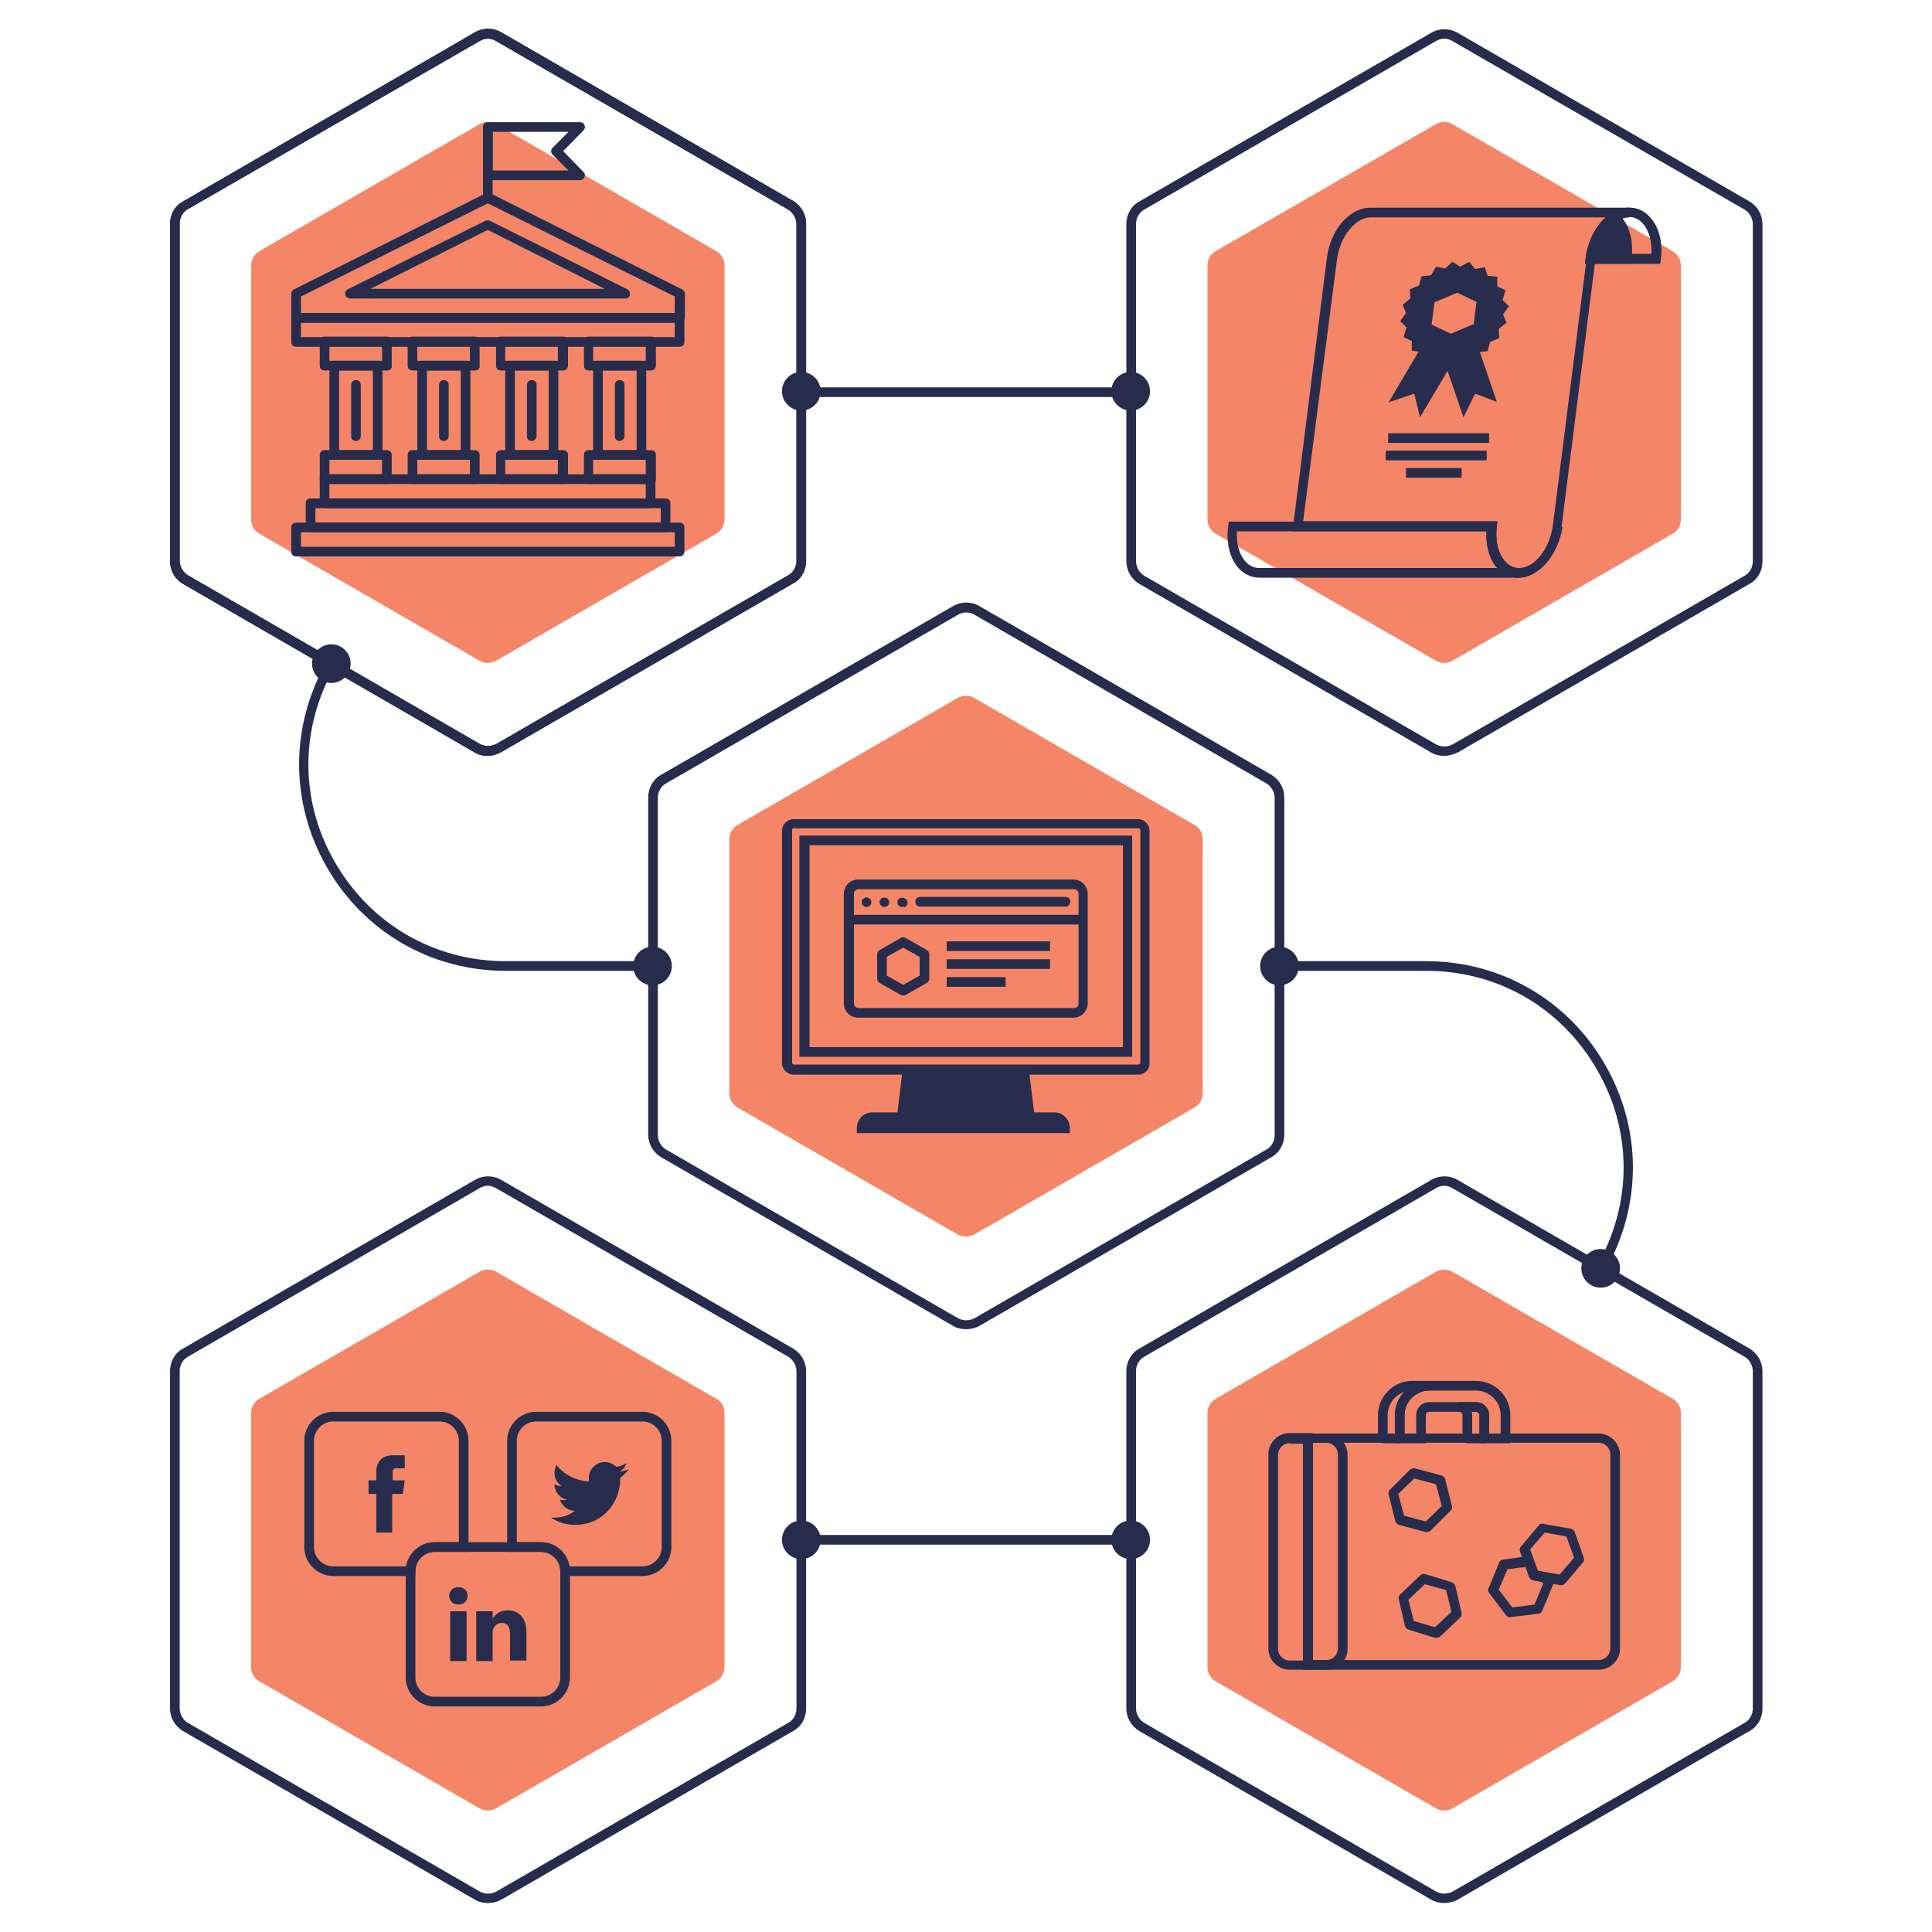 <svg width="456" height="456" viewBox="0 0 456 456" fill="none" xmlns="http://www.w3.org/2000/svg">
<path d="M117.078 155.952L169.062 125.97C170.202 125.286 171 124.032 171 122.664V62.586C171 61.218 170.316 59.964 169.062 59.28L117.078 29.298C115.938 28.614 114.456 28.614 113.202 29.298L61.218 59.28C60.078 59.964 59.28 61.218 59.28 62.586V122.664C59.28 124.032 59.964 125.286 61.218 125.97L113.202 155.952C114.456 156.636 115.824 156.636 117.078 155.952Z" fill="#F48667"/>
<path d="M136.914 42.522H115.14C114.456 42.522 114 42.066 114 41.382V29.982C114 29.298 114.456 28.842 115.14 28.842H136.914C137.37 28.842 137.826 29.07 137.94 29.526C138.168 29.982 138.054 30.438 137.712 30.78L132.924 35.682L137.712 40.584C138.054 40.926 138.168 41.382 137.94 41.838C137.712 42.294 137.37 42.522 136.914 42.522ZM116.28 40.242H134.178L130.416 36.48C129.96 36.024 129.96 35.34 130.416 34.884L134.178 31.122H116.28V40.242Z" fill="#282C4C"/>
<path d="M115.14 47.766C114.456 47.766 114 47.31 114 46.626V31.122C114 30.438 114.456 29.982 115.14 29.982C115.824 29.982 116.28 30.438 116.28 31.122V46.74C116.28 47.31 115.824 47.766 115.14 47.766Z" fill="#282C4C"/>
<path d="M160.398 76.152H69.882C69.198 76.152 68.742 75.696 68.742 75.012V69.312C68.742 68.856 68.97 68.514 69.426 68.286L114.684 45.6C115.026 45.486 115.368 45.486 115.71 45.6L160.968 68.286C161.31 68.514 161.652 68.856 161.652 69.312V75.012C161.538 75.582 161.082 76.152 160.398 76.152ZM71.022 73.872H159.258V69.996L115.14 47.994L71.022 69.996V73.872Z" fill="#282C4C"/>
<path d="M147.63 70.452H82.65C82.081 70.452 81.624 70.11 81.51 69.54C81.397 68.97 81.624 68.514 82.081 68.286L114.57 52.098C114.912 51.984 115.254 51.984 115.596 52.098L148.086 68.286C148.542 68.514 148.77 69.084 148.656 69.54C148.656 70.11 148.2 70.452 147.63 70.452ZM87.439 68.172H142.728L115.14 54.264L87.439 68.172Z" fill="#282C4C"/>
<path d="M160.398 81.852H69.882C69.198 81.852 68.742 81.396 68.742 80.712V75.012C68.742 74.328 69.198 73.872 69.882 73.872H160.398C161.082 73.872 161.538 74.328 161.538 75.012V80.712C161.538 81.282 161.082 81.852 160.398 81.852ZM71.022 79.572H159.258V76.152H71.022V79.572Z" fill="#282C4C"/>
<path d="M153.672 119.928H76.608C75.924 119.928 75.468 119.472 75.468 118.788V113.088C75.468 112.404 75.924 111.948 76.608 111.948H153.558C154.242 111.948 154.698 112.404 154.698 113.088V118.788C154.812 119.472 154.242 119.928 153.672 119.928ZM77.748 117.648H152.418V114.228H77.748V117.648Z" fill="#282C4C"/>
<path d="M156.978 125.628H73.302C72.618 125.628 72.162 125.172 72.162 124.488V118.788C72.162 118.104 72.618 117.648 73.302 117.648H157.092C157.776 117.648 158.232 118.104 158.232 118.788V124.488C158.118 125.058 157.662 125.628 156.978 125.628ZM74.442 123.348H155.952V119.928H74.442V123.348Z" fill="#282C4C"/>
<path d="M160.398 131.328H69.882C69.198 131.328 68.742 130.872 68.742 130.188V124.488C68.742 123.804 69.198 123.348 69.882 123.348H160.398C161.082 123.348 161.538 123.804 161.538 124.488V130.188C161.538 130.758 161.082 131.328 160.398 131.328ZM71.022 129.048H159.258V125.628H71.022V129.048Z" fill="#282C4C"/>
<path d="M91.428 87.438H76.608C75.924 87.438 75.468 86.982 75.468 86.298V80.598C75.468 79.914 75.924 79.458 76.608 79.458H91.314C91.998 79.458 92.454 79.914 92.454 80.598V86.298C92.568 86.982 91.998 87.438 91.428 87.438ZM77.748 85.158H90.174V81.738H77.748V85.158Z" fill="#282C4C"/>
<path d="M91.428 114.228H76.608C75.924 114.228 75.468 113.772 75.468 113.088V107.388C75.468 106.704 75.924 106.248 76.608 106.248H91.314C91.998 106.248 92.454 106.704 92.454 107.388V113.088C92.568 113.772 91.998 114.228 91.428 114.228ZM77.748 111.948H90.174V108.528H77.748V111.948Z" fill="#282C4C"/>
<path d="M89.148 108.528H78.888C78.204 108.528 77.748 108.072 77.748 107.388V86.298C77.748 85.614 78.204 85.158 78.888 85.158H89.148C89.832 85.158 90.288 85.614 90.288 86.298V107.388C90.288 108.072 89.832 108.528 89.148 108.528ZM80.028 106.248H88.008V87.438H80.028V106.248Z" fill="#282C4C"/>
<path d="M84.018 104.082C83.334 104.082 82.878 103.626 82.878 102.942V90.858C82.878 90.174 83.334 89.718 84.018 89.718C84.702 89.718 85.158 90.174 85.158 90.858V102.942C85.158 103.512 84.702 104.082 84.018 104.082Z" fill="#282C4C"/>
<path d="M153.672 87.438H138.966C138.282 87.438 137.826 86.982 137.826 86.298V80.598C137.826 79.914 138.282 79.458 138.966 79.458H153.672C154.356 79.458 154.812 79.914 154.812 80.598V86.298C154.812 86.982 154.242 87.438 153.672 87.438ZM139.992 85.158H152.418V81.738H139.992V85.158Z" fill="#282C4C"/>
<path d="M153.672 114.228H138.966C138.282 114.228 137.826 113.772 137.826 113.088V107.388C137.826 106.704 138.282 106.248 138.966 106.248H153.672C154.356 106.248 154.812 106.704 154.812 107.388V113.088C154.812 113.772 154.242 114.228 153.672 114.228ZM139.992 111.948H152.418V108.528H139.992V111.948Z" fill="#282C4C"/>
<path d="M151.392 108.528H141.132C140.448 108.528 139.992 108.072 139.992 107.388V86.298C139.992 85.614 140.448 85.158 141.132 85.158H151.392C152.076 85.158 152.532 85.614 152.532 86.298V107.388C152.532 108.072 151.962 108.528 151.392 108.528ZM142.272 106.248H150.252V87.438H142.272V106.248Z" fill="#282C4C"/>
<path d="M146.262 104.082C145.578 104.082 145.122 103.626 145.122 102.942V90.858C145.122 90.174 145.578 89.718 146.262 89.718C146.946 89.718 147.402 90.174 147.402 90.858V102.942C147.402 103.512 146.832 104.082 146.262 104.082Z" fill="#282C4C"/>
<path d="M132.924 87.438H118.218C117.534 87.438 117.078 86.982 117.078 86.298V80.598C117.078 79.914 117.534 79.458 118.218 79.458H132.924C133.608 79.458 134.064 79.914 134.064 80.598V86.298C134.064 86.982 133.494 87.438 132.924 87.438ZM119.244 85.158H131.67V81.738H119.244V85.158Z" fill="#282C4C"/>
<path d="M132.924 114.228H118.218C117.534 114.228 117.078 113.772 117.078 113.088V107.388C117.078 106.704 117.534 106.248 118.218 106.248H132.924C133.608 106.248 134.064 106.704 134.064 107.388V113.088C134.064 113.772 133.494 114.228 132.924 114.228ZM119.244 111.948H131.67V108.528H119.244V111.948Z" fill="#282C4C"/>
<path d="M130.644 108.528H120.384C119.7 108.528 119.244 108.072 119.244 107.388V86.298C119.244 85.614 119.7 85.158 120.384 85.158H130.644C131.328 85.158 131.784 85.614 131.784 86.298V107.388C131.784 108.072 131.214 108.528 130.644 108.528ZM121.524 106.248H129.504V87.438H121.524V106.248Z" fill="#282C4C"/>
<path d="M125.514 104.082C124.83 104.082 124.374 103.626 124.374 102.942V90.858C124.374 90.174 124.83 89.718 125.514 89.718C126.198 89.718 126.654 90.174 126.654 90.858V102.942C126.654 103.512 126.084 104.082 125.514 104.082Z" fill="#282C4C"/>
<path d="M112.176 87.438H97.356C96.672 87.438 96.216 86.982 96.216 86.298V80.598C96.216 79.914 96.672 79.458 97.356 79.458H112.062C112.746 79.458 113.202 79.914 113.202 80.598V86.298C113.316 86.982 112.746 87.438 112.176 87.438ZM98.496 85.158H110.922V81.738H98.496V85.158Z" fill="#282C4C"/>
<path d="M112.176 114.228H97.356C96.672 114.228 96.216 113.772 96.216 113.088V107.388C96.216 106.704 96.672 106.248 97.356 106.248H112.062C112.746 106.248 113.202 106.704 113.202 107.388V113.088C113.316 113.772 112.746 114.228 112.176 114.228ZM98.496 111.948H110.922V108.528H98.496V111.948Z" fill="#282C4C"/>
<path d="M109.896 108.528H99.636C98.952 108.528 98.496 108.072 98.496 107.388V86.298C98.496 85.614 98.952 85.158 99.636 85.158H109.896C110.58 85.158 111.036 85.614 111.036 86.298V107.388C111.036 108.072 110.466 108.528 109.896 108.528ZM100.776 106.248H108.756V87.438H100.776V106.248Z" fill="#282C4C"/>
<path d="M104.766 104.082C104.082 104.082 103.626 103.626 103.626 102.942V90.858C103.626 90.174 104.082 89.718 104.766 89.718C105.45 89.718 105.906 90.174 105.906 90.858V102.942C105.906 103.512 105.45 104.082 104.766 104.082Z" fill="#282C4C"/>
<path d="M229.938 291.384L281.922 261.402C283.062 260.718 283.86 259.464 283.86 258.096V198.018C283.86 196.65 283.176 195.396 281.922 194.712L229.938 164.73C228.798 164.046 227.316 164.046 226.062 164.73L174.078 194.712C172.938 195.396 172.14 196.65 172.14 198.018V258.096C172.14 259.464 172.824 260.718 174.078 261.402L226.062 291.384C227.316 292.068 228.684 292.068 229.938 291.384Z" fill="#F48667"/>
<path d="M268.584 253.65H187.302C185.82 253.65 184.566 252.396 184.566 250.914V196.08C184.566 194.598 185.82 193.344 187.302 193.344H268.584C270.066 193.344 271.32 194.598 271.32 196.08V250.8C271.434 252.396 270.18 253.65 268.584 253.65ZM187.416 195.396C187.188 195.396 186.96 195.624 186.96 195.852V250.8C186.96 251.028 187.188 251.256 187.416 251.256H268.698C268.926 251.256 269.154 251.028 269.154 250.8V195.966C269.154 195.738 268.926 195.51 268.698 195.51H187.416V195.396Z" fill="#282C4C"/>
<path d="M267.216 249.432H188.67V197.22H267.216V249.432ZM191.064 247.152H265.05V199.5H191.064V247.152Z" fill="#282C4C"/>
<path d="M253.308 240.198H202.578C200.64 240.198 199.158 238.716 199.158 236.778V211.014C199.158 209.076 200.64 207.594 202.578 207.594H253.308C255.246 207.594 256.728 209.076 256.728 211.014V236.778C256.728 238.716 255.246 240.198 253.308 240.198ZM202.692 209.874C202.008 209.874 201.552 210.33 201.552 211.014V236.778C201.552 237.462 202.008 237.918 202.692 237.918H253.422C254.106 237.918 254.562 237.462 254.562 236.778V211.014C254.562 210.33 254.106 209.874 253.422 209.874H202.692Z" fill="#282C4C"/>
<path d="M255.702 215.916H200.412V218.196H255.702V215.916Z" fill="#282C4C"/>
<path d="M204.516 214.092C204.174 214.092 203.946 213.978 203.718 213.75C203.49 213.522 203.376 213.18 203.376 212.952C203.376 212.61 203.49 212.382 203.718 212.154C204.174 211.698 204.858 211.698 205.314 212.154C205.542 212.382 205.656 212.61 205.656 212.952C205.656 213.294 205.542 213.522 205.314 213.75C205.2 213.864 204.858 214.092 204.516 214.092Z" fill="#282C4C"/>
<path d="M208.735 214.092C208.621 214.092 208.393 214.092 208.279 213.978C208.165 213.864 208.051 213.864 207.937 213.75C207.709 213.522 207.595 213.18 207.595 212.952C207.595 212.61 207.709 212.382 207.937 212.154C208.051 212.04 208.165 211.926 208.279 211.926C208.507 211.812 208.735 211.812 208.963 211.926C209.077 211.926 209.077 211.926 209.191 211.926C209.305 211.926 209.305 212.04 209.419 212.04L209.533 212.154C209.647 212.268 209.761 212.382 209.761 212.496C209.761 212.61 209.875 212.724 209.875 212.952C209.875 213.294 209.761 213.522 209.533 213.75C209.305 213.864 209.077 214.092 208.735 214.092Z" fill="#282C4C"/>
<path d="M212.953 214.092C212.611 214.092 212.383 213.978 212.155 213.75C212.041 213.636 211.926 213.522 211.926 213.408C211.926 213.294 211.813 213.18 211.813 212.952C211.813 212.724 211.812 212.61 211.926 212.496C211.926 212.382 212.041 212.268 212.155 212.154C212.155 212.04 212.269 212.04 212.383 212.04C212.383 212.04 212.496 211.926 212.61 211.926C212.724 211.926 212.724 211.926 212.838 211.926C213.18 211.812 213.637 211.926 213.865 212.268C214.093 212.496 214.206 212.724 214.206 213.066C214.206 213.408 214.093 213.636 213.865 213.864C213.751 213.978 213.637 214.092 213.523 214.092C213.181 213.978 213.067 214.092 212.953 214.092Z" fill="#282C4C"/>
<path d="M251.484 213.978H217.17C216.486 213.978 216.03 213.522 216.03 212.838C216.03 212.154 216.486 211.698 217.17 211.698H251.484C252.168 211.698 252.624 212.154 252.624 212.838C252.624 213.522 252.054 213.978 251.484 213.978Z" fill="#282C4C"/>
<path d="M247.836 222.186H223.44V224.466H247.836V222.186Z" fill="#282C4C"/>
<path d="M247.836 226.404H223.44V228.684H247.836V226.404Z" fill="#282C4C"/>
<path d="M237.348 230.622H223.44V232.902H237.348V230.622Z" fill="#282C4C"/>
<path d="M213.18 234.954C212.952 234.954 212.838 234.954 212.61 234.84L207.594 231.99C207.252 231.762 207.024 231.42 207.024 230.964V225.264C207.024 224.808 207.252 224.466 207.594 224.238L212.61 221.388C212.952 221.16 213.408 221.16 213.75 221.388L218.766 224.238C219.108 224.466 219.336 224.808 219.336 225.264V230.964C219.336 231.42 219.108 231.762 218.766 231.99L213.75 234.84C213.636 234.954 213.408 234.954 213.18 234.954ZM209.304 230.28L213.18 232.446L217.056 230.28V225.834L213.18 223.668L209.304 225.834V230.28Z" fill="#282C4C"/>
<path d="M248.976 263.682H243.162L241.794 252.51H214.32L212.952 263.682H205.998C204.63 263.682 203.49 264.822 203.49 266.19V266.304H251.484V266.19C251.37 264.822 250.23 263.682 248.976 263.682Z" fill="#282C4C"/>
<path d="M252.51 267.444H202.236V266.19C202.236 264.252 203.832 262.542 205.884 262.542H211.812L213.18 251.37H242.706L244.074 262.542H248.862C250.8 262.542 252.51 264.138 252.51 266.19V267.444ZM204.972 265.164H249.774C249.546 264.936 249.204 264.822 248.862 264.822H242.136L240.768 253.65H215.232L213.864 264.822H205.884C205.542 264.822 205.2 264.936 204.972 265.164Z" fill="#292D4D"/>
<path d="M338.922 155.952L286.938 125.97C285.798 125.286 285 124.032 285 122.664V62.586C285 61.218 285.684 59.964 286.938 59.28L338.922 29.298C340.062 28.614 341.544 28.614 342.798 29.298L394.782 59.28C395.922 59.964 396.72 61.218 396.72 62.586V122.664C396.72 124.032 396.036 125.286 394.782 125.97L342.798 155.952C341.544 156.636 340.176 156.636 338.922 155.952Z" fill="#F48667"/>
<path d="M391.818 62.244H374.148L374.262 60.99C375.06 54.264 379.62 49.02 384.522 49.02C386.46 49.02 388.17 49.818 389.538 51.414C391.59 53.694 392.502 57.456 391.932 61.332L391.818 62.244ZM376.77 59.964H389.766C389.994 57 389.196 54.378 387.828 52.782C386.916 51.756 385.776 51.186 384.522 51.186C381.216 51.186 377.796 55.062 376.77 59.964Z" fill="#282C4C"/>
<path d="M391.818 62.244H374.148L374.262 60.99C375.06 54.264 379.62 49.02 384.522 49.02C386.46 49.02 388.17 49.818 389.538 51.414C391.59 53.694 392.502 57.456 391.932 61.332L391.818 62.244ZM376.77 59.964H389.766C389.994 57 389.196 54.378 387.828 52.782C386.916 51.756 385.776 51.186 384.522 51.186C381.216 51.186 377.796 55.062 376.77 59.964Z" fill="#282C4C"/>
<path d="M358.416 136.344C356.478 136.344 354.768 135.546 353.4 134.064C351.348 131.784 350.436 128.022 351.006 124.146L353.286 124.374C352.83 127.68 353.628 130.758 355.224 132.582C356.136 133.608 357.276 134.178 358.53 134.178C362.178 134.178 365.826 129.618 366.51 124.146L368.79 124.374C367.764 130.986 363.204 136.344 358.416 136.344Z" fill="#282C4C"/>
<path d="M358.416 136.344H297.312C295.374 136.344 293.664 135.546 292.296 134.064C290.244 131.784 289.332 128.022 289.902 124.146L290.016 123.12H353.4L353.286 124.374C352.83 127.68 353.628 130.758 355.224 132.582C356.136 133.608 357.276 134.178 358.53 134.178V136.344H358.416ZM291.954 125.286C291.726 128.25 292.524 130.872 293.892 132.468C294.804 133.494 295.944 134.064 297.198 134.064H353.4C351.576 132.012 350.664 128.82 350.892 125.4H291.954V125.286Z" fill="#282C4C"/>
<path d="M344.964 110.466H331.854V112.746H344.964V110.466Z" fill="#282C4C"/>
<path d="M350.892 106.362H327.066V108.642H350.892V106.362Z" fill="#282C4C"/>
<path d="M351.463 102.258H327.637V104.538H351.463V102.258Z" fill="#282C4C"/>
<path d="M336.528 82.422L336.414 81.966L334.476 81.738V79.8L332.766 79.002L333.45 77.064L332.196 75.696L333.336 73.986L332.538 72.276L334.134 70.908L334.02 68.97L335.958 68.172L336.414 66.234L338.466 66.006L339.492 64.182L341.43 64.524L342.912 63.042L344.508 64.068L346.332 63.042L347.472 64.524L349.524 64.182L350.094 66.006L352.032 66.234V68.172L353.742 68.97L353.058 70.908L354.312 72.276L353.172 73.986L353.97 75.696L352.374 77.064L352.488 79.002L350.55 79.8L350.094 81.738L348.042 81.966L347.814 82.422L351.348 92.796L347.472 91.314L345.42 95.418L341.772 84.816L335.502 95.418L334.476 91.314L330.258 92.796L336.528 82.422ZM342.456 80.028L348.954 77.292L349.752 70.566L343.938 67.83L337.44 70.566L336.642 77.292L342.456 80.028Z" fill="#282C4C"/>
<path d="M335.16 98.496L333.792 92.91L327.75 94.962L334.818 82.992L333.222 82.764V80.484L331.284 79.572L331.968 77.292L330.486 75.81L331.854 73.872L331.056 71.934L332.88 70.452L332.766 68.286L334.932 67.374L335.502 65.208L337.782 64.98L338.922 62.928L341.088 63.384L342.798 61.788L344.622 62.928L346.788 61.788L348.156 63.498L350.436 63.042L351.12 65.094L353.4 65.322V67.602L355.338 68.514L354.654 70.794L356.136 72.276L354.768 74.214L355.566 76.152L353.742 77.634L353.856 79.8L351.69 80.712L351.12 82.878L349.296 83.106L353.286 94.848L348.156 92.91L345.42 98.496L341.658 87.552L335.16 98.496ZM342.114 82.08L345.648 92.454L346.902 89.946L349.524 90.972L346.56 82.308L347.358 80.94L349.182 80.712L349.638 79.002L351.348 78.318L351.234 76.608L352.602 75.468L351.918 73.986L352.944 72.504L351.804 71.364L352.374 69.654L350.892 68.97V67.26L349.296 67.032L348.726 65.436L347.016 65.778L345.99 64.524L344.394 65.322L343.026 64.41L341.658 65.664L339.948 65.322L339.036 66.918L337.212 67.146L336.756 68.856L335.046 69.54L335.16 71.25L333.792 72.39L334.476 73.872L333.45 75.354L334.59 76.494L334.02 78.204L335.502 78.888V80.598L337.098 80.826L337.668 82.422L332.766 90.63L335.274 89.718L335.844 92.226L342.114 82.08ZM342.456 81.282L335.502 77.976L336.528 69.768L344.052 66.576L351.006 69.882L349.98 78.09L342.456 81.282ZM337.896 76.608L342.456 78.774L347.814 76.494L348.498 71.25L343.938 69.084L338.58 71.364L337.896 76.608Z" fill="#292D4D"/>
<path d="M358.416 136.344C356.478 136.344 354.768 135.546 353.4 134.064C351.576 132.012 350.664 128.82 350.892 125.4H305.064L313.158 60.99C313.956 54.264 318.516 49.02 323.418 49.02H384.522V51.3C380.874 51.3 377.226 55.86 376.542 61.332L368.562 124.374C367.764 130.986 363.204 136.344 358.416 136.344ZM307.572 123.006H353.4L353.286 124.26C352.83 127.566 353.628 130.644 355.224 132.468C356.136 133.494 357.276 134.064 358.53 134.064C362.178 134.064 365.826 129.504 366.51 124.032L374.49 60.99C374.946 56.886 376.77 53.466 379.278 51.3H323.532C319.884 51.3 316.236 55.86 315.552 61.332L307.572 123.006Z" fill="#282C4C"/>
<path d="M375.402 61.104C375.972 56.772 378.138 53.01 380.874 51.3C383.154 53.124 384.408 56.886 383.838 61.104H375.402Z" fill="#282C4C"/>
<path d="M384.978 62.244H374.148L374.262 60.99C374.832 56.43 377.112 52.326 380.304 50.274L380.988 49.818L381.672 50.274C384.408 52.44 385.662 56.544 385.092 61.218L384.978 62.244ZM376.77 59.964H382.926C383.04 57 382.356 54.264 380.874 52.668C378.936 54.264 377.454 57 376.77 59.964Z" fill="#292D4D"/>
<path d="M117.078 426.816L169.062 396.834C170.202 396.15 171 394.896 171 393.528V333.45C171 332.082 170.316 330.828 169.062 330.144L117.078 300.162C115.938 299.478 114.456 299.478 113.202 300.162L61.218 330.144C60.078 330.828 59.28 332.082 59.28 333.45V393.528C59.28 394.896 59.964 396.15 61.218 396.834L113.202 426.816C114.456 427.5 115.824 427.5 117.078 426.816Z" fill="#F48667"/>
<path d="M127.681 402.762H102.601C98.839 402.762 95.761 399.684 95.761 395.922V370.842C95.761 367.08 98.839 364.002 102.601 364.002H127.681C131.443 364.002 134.521 367.08 134.521 370.842V395.922C134.521 399.684 131.443 402.762 127.681 402.762ZM102.601 366.282C100.093 366.282 98.041 368.334 98.041 370.842V395.922C98.041 398.43 100.093 400.482 102.601 400.482H127.681C130.189 400.482 132.241 398.43 132.241 395.922V370.842C132.241 368.334 130.189 366.282 127.681 366.282H102.601Z" fill="#282C4C"/>
<path d="M106.249 392.046H110.125V380.304H106.249V392.046ZM108.187 374.604C106.819 374.604 106.021 375.516 106.021 376.656C106.021 377.796 106.819 378.708 108.187 378.708C109.555 378.708 110.353 377.796 110.353 376.656C110.353 375.516 109.555 374.604 108.187 374.604ZM119.815 380.076C117.763 380.076 116.851 381.216 116.281 382.014V380.304H112.405C112.405 381.444 112.405 392.046 112.405 392.046H116.281V385.434C116.281 385.092 116.281 384.75 116.395 384.522C116.623 383.838 117.307 383.04 118.447 383.04C119.815 383.04 120.385 384.066 120.385 385.662V391.932H124.261V385.32C124.261 381.672 122.323 380.076 119.815 380.076Z" fill="#282C4C"/>
<path d="M95.076 352.602H92.568C92.568 356.706 92.568 361.722 92.568 361.722H88.806C88.806 361.722 88.806 356.706 88.806 352.602H86.982V349.41H88.806V347.358C88.806 345.876 89.49 343.482 92.682 343.482H95.532V346.56C95.532 346.56 93.822 346.56 93.48 346.56C93.138 346.56 92.682 346.674 92.682 347.472V349.41H95.532L95.076 352.602Z" fill="#282C4C"/>
<path d="M146.376 348.84C146.376 348.954 146.376 349.182 146.376 349.296C146.376 354.198 142.614 359.898 135.774 359.898C133.608 359.898 131.67 359.328 130.074 358.188C130.416 358.188 130.644 358.188 130.986 358.188C132.696 358.188 134.406 357.618 135.66 356.592C134.064 356.592 132.696 355.452 132.126 353.97C132.354 353.97 132.582 354.084 132.81 354.084C133.152 354.084 133.494 354.084 133.836 353.97C132.126 353.628 130.872 352.146 130.872 350.322C131.328 350.55 131.898 350.778 132.582 350.778C131.556 350.094 130.872 348.954 130.872 347.7C130.872 347.016 131.1 346.332 131.328 345.762C133.152 348.042 135.888 349.524 139.08 349.638C138.966 349.41 138.966 349.068 138.966 348.84C138.966 346.788 140.676 345.078 142.728 345.078C143.754 345.078 144.78 345.534 145.464 346.218C146.262 346.104 147.174 345.762 147.858 345.306C147.63 346.218 146.946 346.902 146.262 347.358C147.06 347.244 147.744 347.016 148.428 346.788C147.744 347.7 147.06 348.27 146.376 348.84Z" fill="#282C4C"/>
<path d="M98.04 371.982H78.66C74.898 371.982 71.82 368.904 71.82 365.142V340.062C71.82 336.3 74.898 333.222 78.66 333.222H103.74C107.502 333.222 110.58 336.3 110.58 340.062V366.282H102.6C100.092 366.282 98.04 368.334 98.04 370.842V371.982ZM78.66 335.502C76.152 335.502 74.1 337.554 74.1 340.062V365.142C74.1 367.65 76.152 369.702 78.66 369.702H95.874C96.444 366.51 99.18 364.002 102.6 364.002H108.3V340.062C108.3 337.554 106.248 335.502 103.74 335.502H78.66Z" fill="#282C4C"/>
<path d="M151.62 371.982H132.24V370.842C132.24 368.334 130.188 366.282 127.68 366.282H119.7V340.062C119.7 336.3 122.778 333.222 126.54 333.222H151.62C155.382 333.222 158.46 336.3 158.46 340.062V365.142C158.46 368.904 155.382 371.982 151.62 371.982ZM134.406 369.702H151.62C154.128 369.702 156.18 367.65 156.18 365.142V340.062C156.18 337.554 154.128 335.502 151.62 335.502H126.54C124.032 335.502 121.98 337.554 121.98 340.062V364.002H127.68C131.1 364.002 133.836 366.396 134.406 369.702Z" fill="#282C4C"/>
<path d="M342.798 426.816L394.782 396.834C395.922 396.15 396.72 394.896 396.72 393.528V333.45C396.72 332.082 396.036 330.828 394.782 330.144L342.798 300.162C341.658 299.478 340.176 299.478 338.922 300.162L286.938 330.144C285.798 330.828 285 332.082 285 333.45V393.528C285 394.896 285.684 396.15 286.938 396.834L338.922 426.816C340.176 427.5 341.544 427.5 342.798 426.816Z" fill="#F48667"/>
<path d="M377.34 394.098H307.572V338.352H377.34C380.076 338.352 382.356 340.632 382.356 343.368V389.196C382.356 391.818 380.076 394.098 377.34 394.098ZM309.852 391.818H377.34C378.822 391.818 380.076 390.564 380.076 389.082V343.254C380.076 341.772 378.822 340.518 377.34 340.518H309.852V391.818Z" fill="#282C4C"/>
<path d="M309.852 394.098H304.38C301.644 394.098 299.364 391.818 299.364 389.082V343.254C299.364 340.518 301.644 338.238 304.38 338.238H309.852V394.098ZM304.38 340.632C302.898 340.632 301.644 341.886 301.644 343.368V389.196C301.644 390.678 302.898 391.932 304.38 391.932H307.572V340.746H304.38V340.632Z" fill="#282C4C"/>
<path d="M313.044 394.098H307.572V338.352H313.044C315.78 338.352 318.06 340.632 318.06 343.368V389.196C318.06 391.818 315.894 394.098 313.044 394.098ZM309.852 391.818H313.044C314.526 391.818 315.78 390.564 315.78 389.082V343.254C315.78 341.772 314.526 340.518 313.044 340.518H309.852V391.818Z" fill="#282C4C"/>
<path d="M356.478 340.632H349.182V334.02C349.182 333.564 348.84 333.222 348.384 333.222H337.326C336.87 333.222 336.528 333.564 336.528 334.02V340.632H329.232V334.02C329.232 329.574 332.88 325.926 337.326 325.926H348.384C352.83 325.926 356.478 329.574 356.478 334.02V340.632ZM351.462 338.352H354.198V334.02C354.198 330.828 351.576 328.206 348.384 328.206H337.326C334.134 328.206 331.512 330.828 331.512 334.02V338.352H334.248V334.02C334.248 332.31 335.616 330.942 337.326 330.942H348.384C350.094 330.942 351.462 332.31 351.462 334.02V338.352Z" fill="#282C4C"/>
<path d="M350.322 340.632H346.332C345.648 340.632 345.192 340.176 345.192 339.492V334.02C345.192 333.564 344.85 333.222 344.394 333.222C343.71 333.222 343.254 332.766 343.254 332.082C343.254 331.398 343.71 330.942 344.394 330.942H348.384C350.094 330.942 351.462 332.31 351.462 334.02V339.492C351.462 340.062 351.006 340.632 350.322 340.632ZM347.472 338.352H349.182V334.02C349.182 333.564 348.84 333.222 348.384 333.222H347.358C347.472 333.45 347.472 333.792 347.472 334.02V338.352Z" fill="#282C4C"/>
<path d="M330.372 340.632H326.382C325.698 340.632 325.242 340.176 325.242 339.492V334.02C325.242 329.574 328.89 325.926 333.336 325.926H337.326C338.01 325.926 338.466 326.382 338.466 327.066C338.466 327.75 338.01 328.206 337.326 328.206C334.134 328.206 331.512 330.828 331.512 334.02V339.492C331.512 340.062 330.942 340.632 330.372 340.632ZM327.522 338.352H329.232V334.02C329.232 331.854 330.03 330.03 331.398 328.548C329.118 329.346 327.522 331.512 327.522 334.02V338.352Z" fill="#282C4C"/>
<path d="M356.364 381.672C356.022 381.672 355.68 381.558 355.452 381.216L351.462 375.972C351.234 375.63 351.12 375.174 351.348 374.832L353.856 368.79C353.97 368.448 354.312 368.106 354.768 368.106L360.696 367.308C361.266 367.194 361.722 367.536 361.95 368.106L362.976 370.842L364.686 371.184C364.914 371.184 365.256 371.412 365.37 371.64L366.396 373.008C366.624 373.35 366.738 373.806 366.51 374.148L364.002 380.19C363.888 380.532 363.546 380.874 363.09 380.874L356.592 381.672C356.478 381.672 356.478 381.672 356.364 381.672ZM353.742 375.174L356.934 379.392L362.178 378.708L364.23 373.806L363.888 373.35L362.064 373.008C361.608 372.894 361.38 372.666 361.152 372.324L360.24 369.816L355.794 370.386L353.742 375.174Z" fill="#282C4C"/>
<path d="M336.87 361.608C336.756 361.608 336.642 361.608 336.528 361.608L330.144 359.898C329.802 359.784 329.46 359.442 329.346 359.1L327.75 352.716C327.636 352.374 327.75 351.918 328.092 351.576L332.766 346.902C333.108 346.56 333.45 346.56 333.906 346.56L340.29 348.27C340.632 348.384 340.974 348.726 341.088 349.068L342.684 355.452C342.798 355.794 342.684 356.25 342.342 356.592L337.668 361.266C337.44 361.494 337.098 361.608 336.87 361.608ZM331.398 357.732L336.528 359.1L340.29 355.452L338.922 350.322L333.792 348.954L330.03 352.602L331.398 357.732Z" fill="#282C4C"/>
<path d="M368.563 374.148C368.449 374.148 368.449 374.148 368.335 374.148L361.837 373.008C361.381 372.894 361.153 372.666 360.925 372.324L358.759 366.168C358.645 365.826 358.645 365.37 358.987 365.028L363.205 360.012C363.433 359.67 363.889 359.556 364.231 359.67L370.729 360.81C371.185 360.924 371.413 361.152 371.641 361.494L373.807 367.65C373.921 367.992 373.921 368.448 373.579 368.79L369.361 373.806C369.247 373.92 368.905 374.148 368.563 374.148ZM362.977 370.728L368.107 371.64L371.527 367.65L369.703 362.634L364.573 361.722L361.153 365.712L362.977 370.728Z" fill="#282C4C"/>
<path d="M339.036 386.574C338.922 386.574 338.808 386.574 338.694 386.574L332.424 384.636C332.082 384.522 331.74 384.18 331.626 383.838L330.144 377.454C330.03 377.112 330.144 376.656 330.486 376.314L335.274 371.754C335.616 371.526 335.958 371.412 336.414 371.526L342.684 373.464C343.026 373.578 343.368 373.92 343.482 374.262L344.964 380.646C345.078 380.988 344.964 381.444 344.622 381.786L339.834 386.346C339.606 386.46 339.264 386.574 339.036 386.574ZM333.678 382.584L338.694 384.066L342.57 380.418L341.316 375.288L336.3 373.92L332.424 377.568L333.678 382.584Z" fill="#282C4C"/>
<path d="M115.14 178.41C114.114 178.41 112.974 178.182 112.062 177.612L43.206 137.826C41.268 136.686 40.128 134.634 40.128 132.468V52.896C40.128 50.616 41.268 48.564 43.206 47.538L112.062 7.638C114 6.498 116.394 6.498 118.332 7.638L187.188 47.424C189.126 48.564 190.266 50.616 190.266 52.782V132.354C190.266 134.634 189.126 136.686 187.188 137.712L118.332 177.498C117.306 178.068 116.166 178.41 115.14 178.41ZM115.14 9.12C114.456 9.12 113.772 9.348 113.202 9.69L44.346 49.362C43.092 50.046 42.408 51.414 42.408 52.782V132.354C42.408 133.722 43.206 135.09 44.346 135.774L113.202 175.56C114.456 176.244 115.938 176.244 117.192 175.56L186.048 135.774C187.302 135.09 187.986 133.722 187.986 132.354V52.896C187.986 51.528 187.188 50.16 186.048 49.476L117.078 9.69C116.508 9.348 115.824 9.12 115.14 9.12Z" fill="#282C4C"/>
<path d="M340.86 178.41C339.834 178.41 338.694 178.182 337.782 177.612L268.926 137.826C266.988 136.686 265.848 134.634 265.848 132.468V52.896C265.848 50.616 266.988 48.564 268.926 47.538L337.782 7.752C339.72 6.612 342.114 6.612 344.052 7.752L412.908 47.538C414.846 48.678 415.986 50.73 415.986 52.896V132.468C415.986 134.748 414.846 136.8 412.908 137.826L344.052 177.612C343.026 178.068 341.886 178.41 340.86 178.41ZM340.86 9.12C340.176 9.12 339.492 9.348 338.922 9.69L270.066 49.476C268.812 50.16 268.128 51.528 268.128 52.896V132.468C268.128 133.836 268.926 135.204 270.066 135.888L338.922 175.674C340.176 176.358 341.658 176.358 342.912 175.674L411.768 135.888C413.022 135.204 413.706 133.836 413.706 132.468V52.896C413.706 51.528 412.908 50.16 411.768 49.476L342.798 9.69C342.228 9.348 341.544 9.12 340.86 9.12Z" fill="#282C4C"/>
<path d="M228 313.728C226.974 313.728 225.834 313.5 224.922 312.93L156.066 273.144C154.128 272.004 152.988 269.952 152.988 267.786V188.214C152.988 186.048 154.128 183.882 156.066 182.856L224.922 143.07C226.86 141.93 229.254 141.93 231.192 143.07L300.048 182.856C301.986 183.996 303.126 186.048 303.126 188.214V267.786C303.126 269.952 301.986 272.118 300.048 273.144L231.192 312.93C230.166 313.5 229.026 313.728 228 313.728ZM228 144.552C227.316 144.552 226.632 144.78 226.062 145.122L157.206 184.908C155.952 185.592 155.268 186.96 155.268 188.328V267.9C155.268 269.268 156.066 270.636 157.206 271.32L226.062 311.106C227.316 311.79 228.798 311.79 230.052 311.106L298.908 271.32C300.162 270.636 300.846 269.268 300.846 267.9V188.328C300.846 186.96 300.048 185.592 298.908 184.908L230.052 145.122C229.368 144.666 228.684 144.552 228 144.552Z" fill="#282C4C"/>
<path d="M340.86 449.16C339.834 449.16 338.694 448.932 337.782 448.362L268.926 408.576C266.988 407.436 265.848 405.384 265.848 403.218V323.646C265.848 321.366 266.988 319.314 268.926 318.288L337.782 278.502C339.72 277.362 342.114 277.362 344.052 278.502L412.908 318.288C414.846 319.428 415.986 321.48 415.986 323.646V403.218C415.986 405.498 414.846 407.55 412.908 408.576L344.052 448.362C343.026 448.932 341.886 449.16 340.86 449.16ZM340.86 279.87C340.176 279.87 339.492 280.098 338.922 280.44L270.066 320.226C268.812 320.91 268.128 322.278 268.128 323.646V403.218C268.128 404.586 268.926 405.954 270.066 406.638L338.922 446.424C340.176 447.108 341.658 447.108 342.912 446.424L411.768 406.638C413.022 405.954 413.706 404.586 413.706 403.218V323.646C413.706 322.278 412.908 320.91 411.768 320.226L342.798 280.44C342.228 280.098 341.544 279.87 340.86 279.87Z" fill="#282C4C"/>
<path d="M115.14 449.16C114.114 449.16 112.974 448.932 112.062 448.362L43.206 408.576C41.268 407.436 40.128 405.384 40.128 403.218V323.646C40.128 321.366 41.268 319.314 43.206 318.288L112.062 278.502C114 277.362 116.394 277.362 118.332 278.502L187.188 318.288C189.126 319.428 190.266 321.48 190.266 323.646V403.218C190.266 405.498 189.126 407.55 187.188 408.576L118.332 448.362C117.306 448.932 116.166 449.16 115.14 449.16ZM115.14 279.87C114.456 279.87 113.772 280.098 113.202 280.44L44.346 320.226C43.092 320.91 42.408 322.278 42.408 323.646V403.218C42.408 404.586 43.206 405.954 44.346 406.638L113.202 446.424C114.456 447.108 115.938 447.108 117.192 446.424L186.048 406.638C187.302 405.954 187.986 404.586 187.986 403.218V323.646C187.986 322.278 187.188 320.91 186.048 320.226L117.078 280.44C116.508 280.098 115.824 279.87 115.14 279.87Z" fill="#282C4C"/>
<path d="M266.874 91.428H189.126V93.708H266.874V91.428Z" fill="#282C4C"/>
<path d="M266.874 362.292H189.126V364.572H266.874V362.292Z" fill="#282C4C"/>
<path d="M115.14 178.41C114.114 178.41 112.974 178.182 112.062 177.612L43.206 137.826C41.268 136.686 40.128 134.634 40.128 132.468V52.896C40.128 50.616 41.268 48.564 43.206 47.538L112.062 7.638C114 6.498 116.394 6.498 118.332 7.638L187.188 47.424C189.126 48.564 190.266 50.616 190.266 52.782V132.354C190.266 134.634 189.126 136.686 187.188 137.712L118.332 177.498C117.306 178.068 116.166 178.41 115.14 178.41ZM115.14 9.12C114.456 9.12 113.772 9.348 113.202 9.69L44.346 49.362C43.092 50.046 42.408 51.414 42.408 52.782V132.354C42.408 133.722 43.206 135.09 44.346 135.774L113.202 175.56C114.456 176.244 115.938 176.244 117.192 175.56L186.048 135.774C187.302 135.09 187.986 133.722 187.986 132.354V52.896C187.986 51.528 187.188 50.16 186.048 49.476L117.078 9.69C116.508 9.348 115.824 9.12 115.14 9.12Z" fill="#282C4C"/>
<path d="M154.014 229.14H119.358C101.802 229.14 85.956 220.02 77.178 204.744C68.4 189.468 68.4 171.342 77.178 156.066L79.116 157.206C70.68 171.798 70.68 189.126 79.116 203.604C87.552 218.196 102.6 226.86 119.358 226.86H154.014V229.14Z" fill="#282C4C"/>
<path d="M378.822 299.934L376.884 298.794C385.32 284.202 385.32 266.874 376.884 252.396C368.448 237.804 353.514 229.14 336.642 229.14H301.986V226.86H336.642C354.198 226.86 370.044 235.98 378.822 251.256C387.6 266.418 387.6 284.658 378.822 299.934Z" fill="#282C4C"/>
<path d="M266.873 96.9C269.392 96.9 271.434 94.858 271.434 92.34C271.434 89.822 269.392 87.78 266.873 87.78C264.355 87.78 262.313 89.822 262.313 92.34C262.313 94.858 264.355 96.9 266.873 96.9Z" fill="#282C4C"/>
<path d="M189.126 96.9C191.645 96.9 193.686 94.858 193.686 92.34C193.686 89.822 191.645 87.78 189.126 87.78C186.608 87.78 184.566 89.822 184.566 92.34C184.566 94.858 186.608 96.9 189.126 96.9Z" fill="#282C4C"/>
<path d="M266.873 367.992C269.392 367.992 271.434 365.95 271.434 363.432C271.434 360.914 269.392 358.872 266.873 358.872C264.355 358.872 262.313 360.914 262.313 363.432C262.313 365.95 264.355 367.992 266.873 367.992Z" fill="#282C4C"/>
<path d="M189.126 367.992C191.645 367.992 193.686 365.95 193.686 363.432C193.686 360.914 191.645 358.872 189.126 358.872C186.608 358.872 184.566 360.914 184.566 363.432C184.566 365.95 186.608 367.992 189.126 367.992Z" fill="#282C4C"/>
<path d="M301.986 232.56C304.504 232.56 306.546 230.518 306.546 228C306.546 225.482 304.504 223.44 301.986 223.44C299.467 223.44 297.426 225.482 297.426 228C297.426 230.518 299.467 232.56 301.986 232.56Z" fill="#282C4C"/>
<path d="M154.014 232.56C156.533 232.56 158.574 230.518 158.574 228C158.574 225.482 156.533 223.44 154.014 223.44C151.496 223.44 149.454 225.482 149.454 228C149.454 230.518 151.496 232.56 154.014 232.56Z" fill="#282C4C"/>
<path d="M78.204 161.196C80.722 161.196 82.763 159.154 82.763 156.636C82.763 154.118 80.722 152.076 78.204 152.076C75.685 152.076 73.644 154.118 73.644 156.636C73.644 159.154 75.685 161.196 78.204 161.196Z" fill="#282C4C"/>
<path d="M377.796 303.924C380.315 303.924 382.356 301.882 382.356 299.364C382.356 296.846 380.315 294.804 377.796 294.804C375.278 294.804 373.236 296.846 373.236 299.364C373.236 301.882 375.278 303.924 377.796 303.924Z" fill="#282C4C"/>
</svg>
